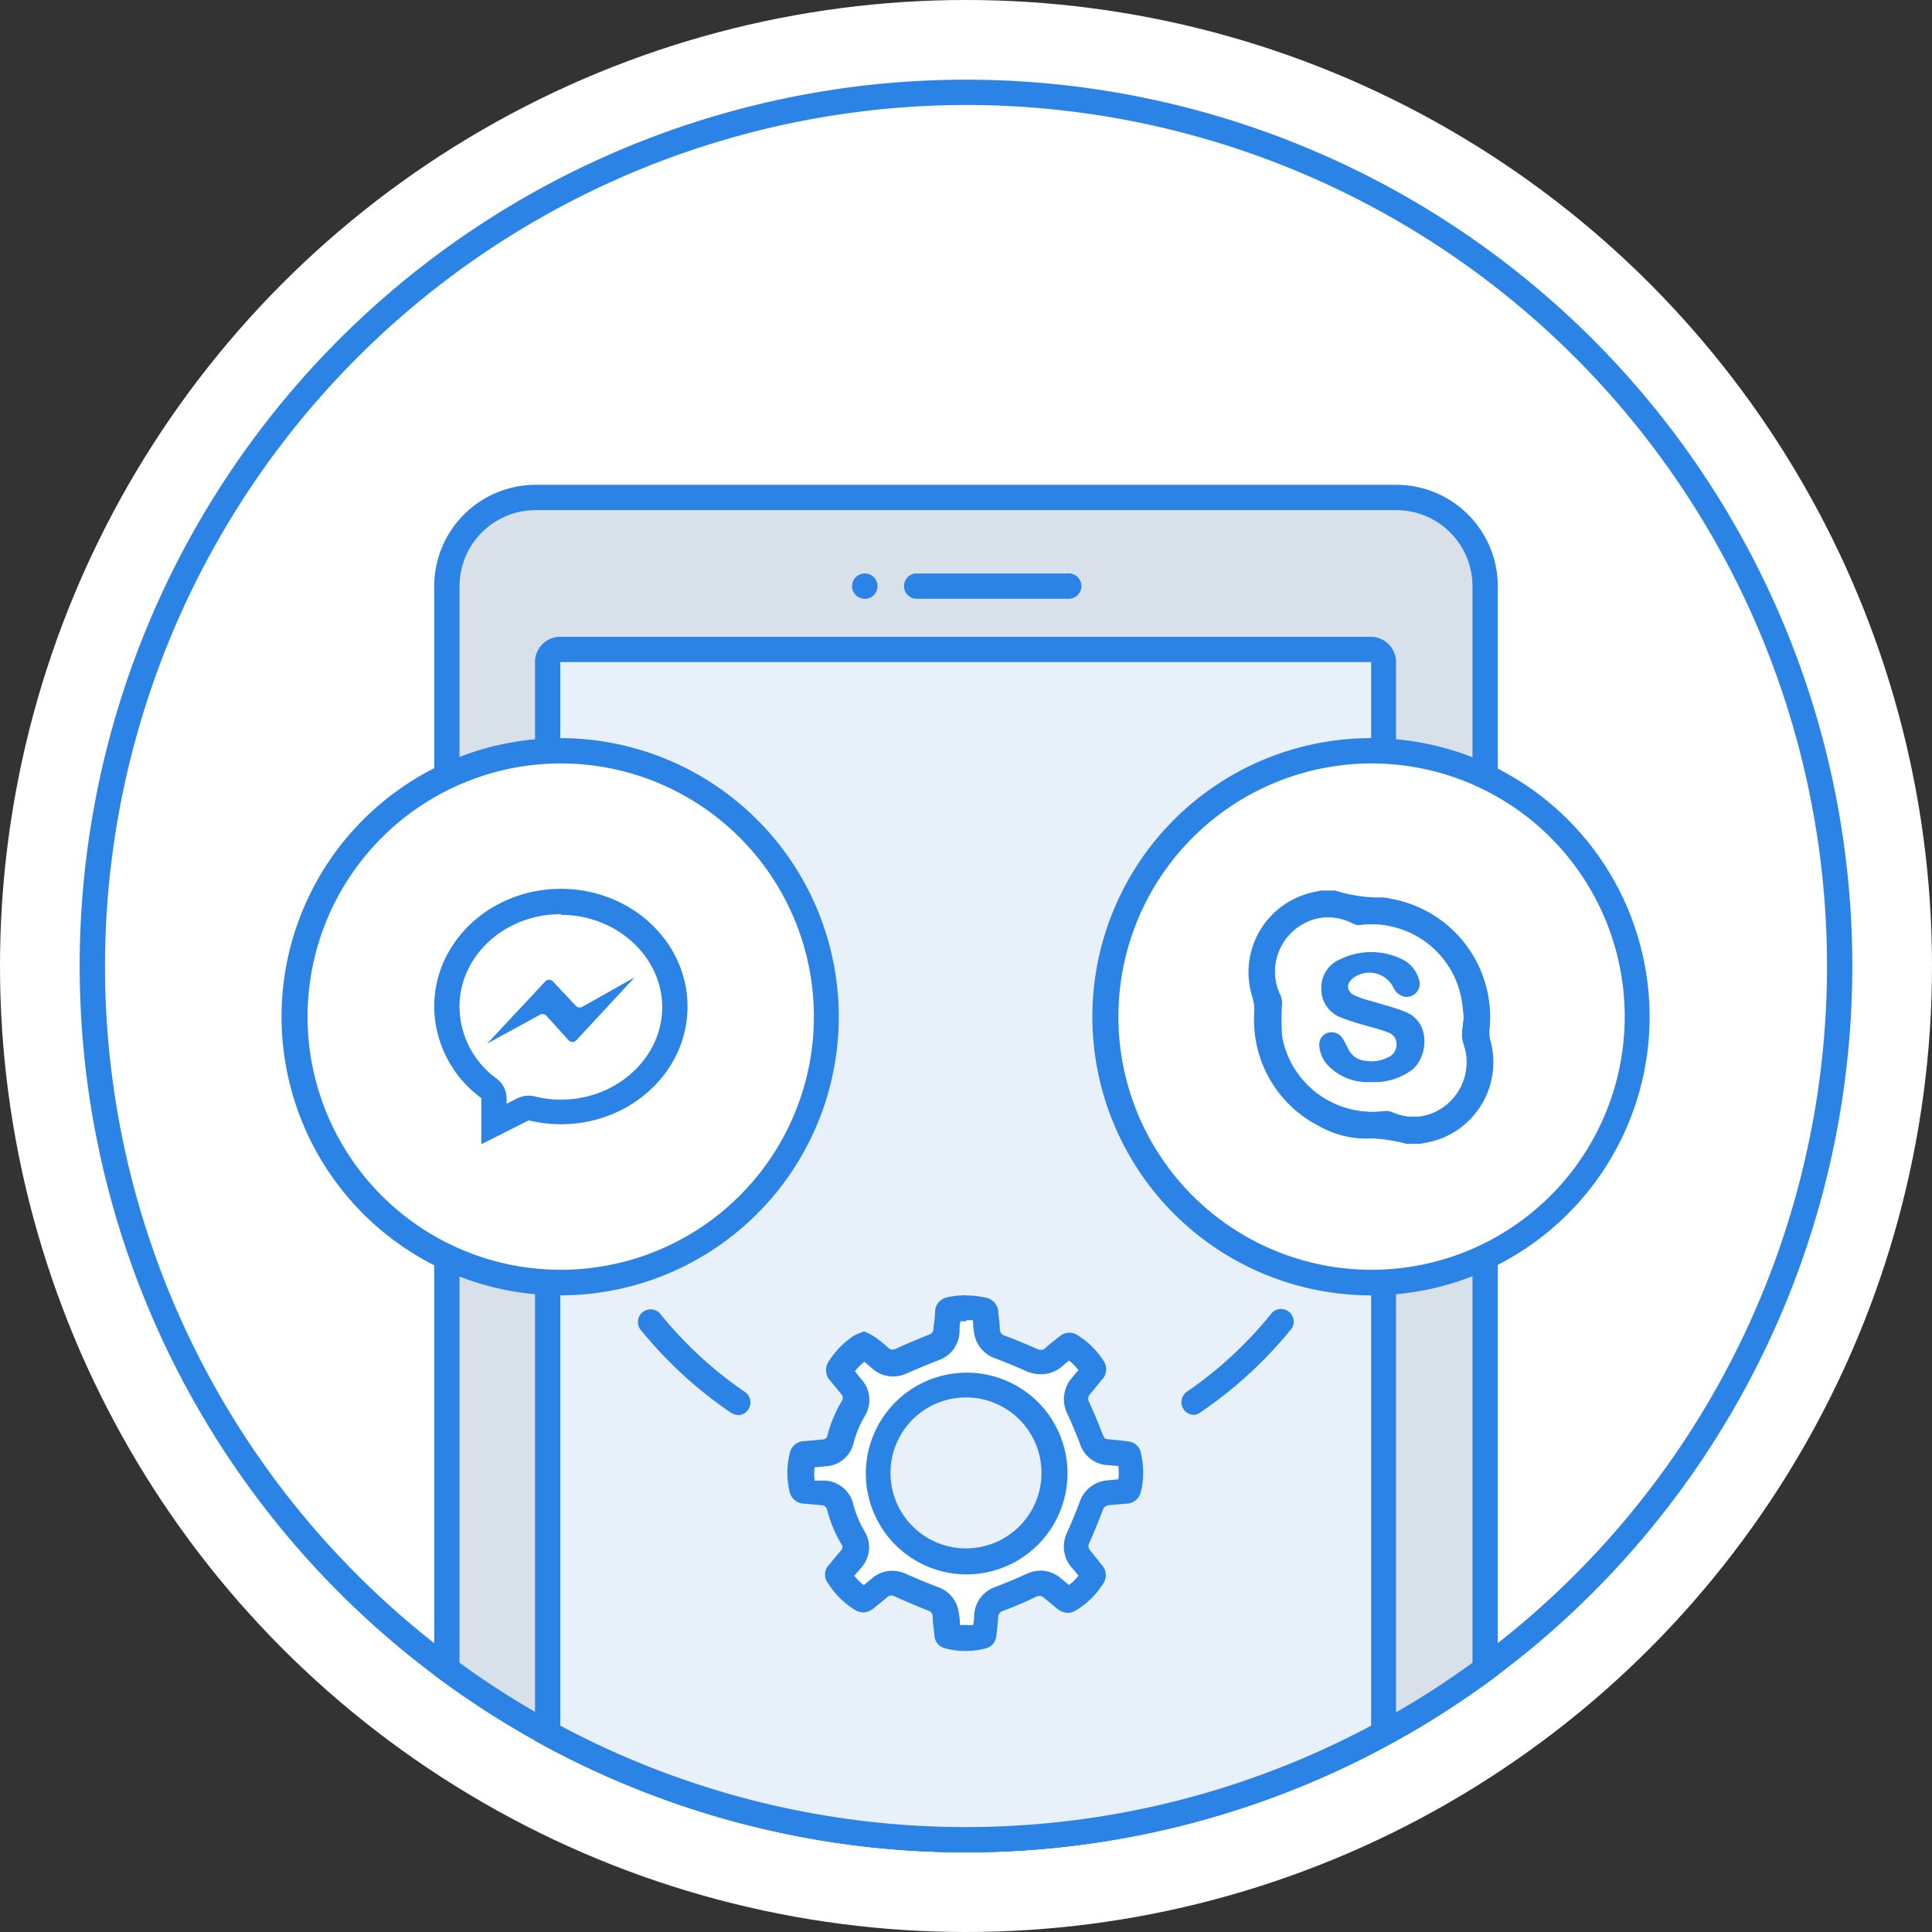 <svg xmlns="http://www.w3.org/2000/svg" viewBox="0 0 138.2 138.2">
  <rect x="0" y="0" width="138.2" height="138.2" fill="#333333" stroke="none"/>
  <defs>
    <style>
      .cls-1 {
        fill: #fff;
      }

      .cls-2 {
        fill: #2c83e6;
      }

      .cls-3 {
        fill: #d8e0ea;
      }

      .cls-4 {
        fill: #e8f0fa;
      }
    </style>
  </defs>
  <title>face_mess_skype</title>
  <g id="Layer_2" data-name="Layer 2">
    <g id="Layer_1-2" data-name="Layer 1">
      <g id="Layer_2-2" data-name="Layer 2">
        <g id="Isolation_Mode" data-name="Isolation Mode">
          <circle class="cls-1" cx="69.1" cy="69.1" r="69.1"/>
        </g>
      </g>
      <g>
        <path class="cls-2" d="M69.1,7.51A61.59,61.59,0,1,1,7.51,69.1,61.66,61.66,0,0,1,69.1,7.51m0-1.81a63.4,63.4,0,1,0,63.4,63.4A63.4,63.4,0,0,0,69.1,5.7Z"/>
        <g>
          <path class="cls-3" d="M69.1,131.59A62,62,0,0,1,32,119.37V41.94a6.36,6.36,0,0,1,6.35-6.35H99.88a6.36,6.36,0,0,1,6.35,6.35v77.43A62,62,0,0,1,69.1,131.59Z"/>
          <path class="cls-2" d="M99.88,36.49a5.45,5.45,0,0,1,5.45,5.45v77a61.6,61.6,0,0,1-72.46,0v-77a5.45,5.45,0,0,1,5.45-5.45H99.88m0-1.81H38.32a7.26,7.26,0,0,0-7.26,7.26v77.88a63.4,63.4,0,0,0,76.08,0V41.94a7.26,7.26,0,0,0-7.26-7.26Z"/>
        </g>
        <g>
          <path class="cls-4" d="M69.1,131.59A62.53,62.53,0,0,1,39.21,124V47.36a.91.91,0,0,1,.91-.91h58a.91.91,0,0,1,.91.91V124A62.53,62.53,0,0,1,69.1,131.59Z"/>
          <path class="cls-2" d="M98.08,47.36v76.08a61.59,61.59,0,0,1-58,0V47.36h58m0-1.81h-58a1.81,1.81,0,0,0-1.81,1.81v77.16a63.39,63.39,0,0,0,61.59,0V47.36a1.81,1.81,0,0,0-1.81-1.81Z"/>
        </g>
        <g>
          <path class="cls-2" d="M76.35,42.83H65.48a.91.91,0,0,1,0-1.81H76.35a.91.91,0,1,1,0,1.81Z"/>
          <path class="cls-2" d="M61.85,42.83a.9.9,0,0,1-.9-.86h0a.91.91,0,1,1,.95.87Z"/>
        </g>
        <g>
          <path class="cls-1" d="M40.12,91.74a19,19,0,1,1,19-19A19,19,0,0,1,40.12,91.74Z"/>
          <path class="cls-2" d="M40.12,54.61A18.11,18.11,0,1,1,22,72.72,18.13,18.13,0,0,1,40.12,54.61m0-1.81A19.93,19.93,0,1,0,60,72.72,19.93,19.93,0,0,0,40.12,52.8Z"/>
        </g>
        <g>
          <path class="cls-1" d="M98.08,91.74a19,19,0,1,1,19-19A19,19,0,0,1,98.08,91.74Z"/>
          <path class="cls-2" d="M98.08,54.61A18.11,18.11,0,1,1,80,72.72,18.13,18.13,0,0,1,98.08,54.61m0-1.81A19.93,19.93,0,1,0,118,72.72,19.93,19.93,0,0,0,98.08,52.8Z"/>
        </g>
        <g>
          <path class="cls-2" d="M94.5,63.7h1a10.5,10.5,0,0,0,3,.5,3.27,3.27,0,0,1,1,.09,8.61,8.61,0,0,1,7.05,9.35,2.22,2.22,0,0,0,.06.78,5.85,5.85,0,0,1-4,7.18c-.32.09-.65.14-1,.22h-1a11.6,11.6,0,0,0-2.43-.39,6.78,6.78,0,0,1-3.79-.86,8.51,8.51,0,0,1-4.67-8.14,3.2,3.2,0,0,0-.12-1.06A5.85,5.85,0,0,1,93.3,64C93.69,63.85,94.1,63.79,94.5,63.7Zm10.18,9.08c0-.4-.06-.81-.12-1.22a6.51,6.51,0,0,0-7.22-5.38.94.94,0,0,1-.53-.09A3.74,3.74,0,0,0,94,65.77a3.89,3.89,0,0,0-2.41,5.42,1.33,1.33,0,0,1,.12.53,19.55,19.55,0,0,0,0,2.39A6.53,6.53,0,0,0,99,79.46a1.18,1.18,0,0,1,.6.09,3.65,3.65,0,0,0,2.47.19,3.93,3.93,0,0,0,2.58-5.09,2.39,2.39,0,0,1-.1-.78C104.59,73.52,104.65,73.16,104.68,72.78Z"/>
          <path class="cls-1" d="M104.68,72.78c0,.38-.09.74-.1,1.1a2.39,2.39,0,0,0,.1.78,3.93,3.93,0,0,1-2.58,5.09,3.65,3.65,0,0,1-2.47-.19,1.18,1.18,0,0,0-.6-.09,6.53,6.53,0,0,1-7.25-5.34,19.55,19.55,0,0,1,0-2.39,1.33,1.33,0,0,0-.12-.53A3.89,3.89,0,0,1,94,65.77a3.74,3.74,0,0,1,2.77.31.94.94,0,0,0,.53.09,6.51,6.51,0,0,1,7.22,5.38C104.62,72,104.64,72.38,104.68,72.78ZM98.06,77.4a4.48,4.48,0,0,0,3-.91c1.1-.92,1.36-3.36-.46-4.11-.8-.33-1.65-.53-2.47-.79a6.82,6.82,0,0,1-1.21-.41c-.65-.35-.64-.91,0-1.31a1.93,1.93,0,0,1,2.74.67,1.47,1.47,0,0,0,.28.43,1.23,1.23,0,0,0,.57.31.94.94,0,0,0,1-1.3,2.27,2.27,0,0,0-1.33-1.43,5,5,0,0,0-4.28.05,2.18,2.18,0,0,0-1.37,2.13,2.15,2.15,0,0,0,1.42,2.05,17.47,17.47,0,0,0,1.79.58c.52.16,1.06.28,1.56.48a.88.88,0,0,1,.61.9,1,1,0,0,1-.65.9,2.57,2.57,0,0,1-1.64.22,1.45,1.45,0,0,1-1.14-.79c-.14-.29-.29-.58-.46-.85a.92.92,0,0,0-1-.36.88.88,0,0,0-.64.87A2.27,2.27,0,0,0,95,76.22,3.92,3.92,0,0,0,98.06,77.4Z"/>
          <path class="cls-2" d="M98.06,77.4A3.92,3.92,0,0,1,95,76.22a2.27,2.27,0,0,1-.63-1.48.88.88,0,0,1,.64-.87.92.92,0,0,1,1,.36c.17.27.31.56.46.85a1.45,1.45,0,0,0,1.14.79,2.57,2.57,0,0,0,1.64-.22,1,1,0,0,0,.65-.9.88.88,0,0,0-.61-.9c-.5-.2-1-.32-1.56-.48a17.47,17.47,0,0,1-1.79-.58,2.15,2.15,0,0,1-1.42-2.05,2.18,2.18,0,0,1,1.37-2.13,5,5,0,0,1,4.28-.05A2.27,2.27,0,0,1,101.48,70a.94.94,0,0,1-1,1.3,1.23,1.23,0,0,1-.57-.31,1.47,1.47,0,0,1-.28-.43,1.93,1.93,0,0,0-2.74-.67c-.61.4-.62,1,0,1.31a6.82,6.82,0,0,0,1.21.41c.83.26,1.68.46,2.47.79,1.81.75,1.56,3.2.46,4.11A4.48,4.48,0,0,1,98.06,77.4Z"/>
        </g>
        <g>
          <g>
            <path class="cls-1" d="M35.34,78.6a.9.9,0,0,0-.36-.72A7.28,7.28,0,0,1,32,72c0-4.14,3.66-7.51,8.15-7.51S48.27,67.9,48.27,72s-3.66,7.51-8.15,7.51A8.82,8.82,0,0,1,38,79.3l-.21,0a.91.91,0,0,0-.41.1l-2.07,1Z"/>
            <path class="cls-2" d="M40.12,65.44c4,0,7.25,3,7.25,6.61s-3.25,6.61-7.25,6.61a7.92,7.92,0,0,1-1.87-.23,1.81,1.81,0,0,0-1.25.14l-.76.38V78.6a1.81,1.81,0,0,0-.72-1.45A6.38,6.38,0,0,1,32.87,72c0-3.64,3.25-6.61,7.25-6.61m0-1.81c-5,0-9.06,3.77-9.06,8.42a8.19,8.19,0,0,0,3.37,6.55v3.3l3.39-1.71a9.69,9.69,0,0,0,2.3.28c5,0,9.06-3.77,9.06-8.42s-4.06-8.42-9.06-8.42Z"/>
          </g>
          <path class="cls-2" d="M34.85,74.65,39,70.21a.38.38,0,0,1,.56,0l1.63,1.74a.38.38,0,0,0,.46.07l3.75-2.11-4.17,4.5a.38.38,0,0,1-.56,0l-1.58-1.74a.38.38,0,0,0-.47-.08Z"/>
        </g>
        <g>
          <path class="cls-1" d="M69.1,117.16a4.86,4.86,0,0,1-1.17-.15c-.08,0-.11,0-.13-.2,0-.41-.09-.83-.12-1.24a1.35,1.35,0,0,0-.93-1.23c-.74-.28-1.52-.6-2.31-1a1.52,1.52,0,0,0-.63-.15,1.32,1.32,0,0,0-.87.33l-.91.75a.55.55,0,0,1-.22.13.42.42,0,0,1-.16-.07,5,5,0,0,1-1.58-1.57.48.48,0,0,1-.08-.16.82.82,0,0,1,.11-.18c.26-.33.53-.66.81-1a1.25,1.25,0,0,0,.14-1.52,8.39,8.39,0,0,1-.9-2.17,1.31,1.31,0,0,0-1.21-1l-1.21-.11c-.23,0-.24,0-.28-.19a4.86,4.86,0,0,1,0-2.26.46.46,0,0,1,.06-.17h0a.66.66,0,0,1,.23-.05L59,103.9a1.25,1.25,0,0,0,1.17-1,8.57,8.57,0,0,1,.91-2.18,1.3,1.3,0,0,0-.13-1.56l-.75-.92A.62.62,0,0,1,60,98a.52.52,0,0,1,.1-.21,5.16,5.16,0,0,1,1.52-1.52l.17-.07a1.47,1.47,0,0,1,.23.13c.32.23.63.5.9.74a1.32,1.32,0,0,0,.89.36,1.5,1.5,0,0,0,.61-.14q1.15-.51,2.32-1a1.31,1.31,0,0,0,.91-1.18c0-.36.06-.72.1-1.08l0-.18c0-.22,0-.22.18-.25a5.07,5.07,0,0,1,1.13-.13,5.13,5.13,0,0,1,1.15.13c.16,0,.18,0,.21.31s.08.77.11,1.16a1.37,1.37,0,0,0,1,1.24c.71.27,1.46.57,2.21.91a1.65,1.65,0,0,0,.68.16,1.38,1.38,0,0,0,1-.4c.2-.19.42-.36.64-.53l.26-.21a.34.34,0,0,1,.17-.09.27.27,0,0,1,.12,0,5.06,5.06,0,0,1,1.62,1.63c.06.1.09.15,0,.31l-.24.29-.52.63a1.41,1.41,0,0,0-.21,1.61c.29.62.57,1.29.9,2.12a1.34,1.34,0,0,0,1.36,1c.41,0,.82.08,1.22.13.11,0,.12,0,.15.13a5,5,0,0,1,0,2.34c0,.12,0,.15-.27.17l-1.2.11a1.39,1.39,0,0,0-1.23,1c-.25.67-.54,1.38-.92,2.24a1.37,1.37,0,0,0,.23,1.59c.2.22.39.46.58.7l.18.23c.13.16.1.19,0,.28a5,5,0,0,1-1.63,1.62.3.3,0,0,1-.13.05.36.36,0,0,1-.18-.1l-.33-.27-.6-.5a1.36,1.36,0,0,0-.9-.35,1.57,1.57,0,0,0-.65.15c-.71.32-1.48.64-2.28.95a1.34,1.34,0,0,0-.92,1.18c0,.44-.09.89-.14,1.33,0,.12,0,.13-.12.15A4.84,4.84,0,0,1,69.1,117.16Zm0-18.12a6.31,6.31,0,0,0,0,12.62h0a6.33,6.33,0,0,0,6.32-6.29A6.29,6.29,0,0,0,69.16,99Z"/>
          <path class="cls-2" d="M68.7,94h0m.4.44a4.12,4.12,0,0,1,.5,0q0,.36.06.73a2.28,2.28,0,0,0,1.54,2c.69.26,1.42.56,2.16.89a2.54,2.54,0,0,0,1.05.24A2.29,2.29,0,0,0,76,97.72c.14-.13.3-.26.47-.4a4.13,4.13,0,0,1,.67.68l-.45.55a2.32,2.32,0,0,0-.34,2.58c.28.61.56,1.26.88,2.08a2.21,2.21,0,0,0,2.13,1.6l.64.06a4.08,4.08,0,0,1,0,.95l-.77.07a2.3,2.3,0,0,0-2,1.55c-.24.64-.52,1.34-.9,2.19a2.29,2.29,0,0,0,.39,2.57c.14.15.28.33.43.51a4.11,4.11,0,0,1-.68.67l-.57-.47a2.26,2.26,0,0,0-1.48-.56,2.45,2.45,0,0,0-1,.24c-.7.32-1.43.62-2.23.93a2.25,2.25,0,0,0-1.5,1.95q0,.39-.08.77a3.85,3.85,0,0,1-.5,0l-.45,0c0-.24,0-.48-.06-.72a2.25,2.25,0,0,0-1.52-2c-.72-.27-1.48-.59-2.25-.93a2.4,2.4,0,0,0-1-.23,2.23,2.23,0,0,0-1.45.54l-.59.49a4.08,4.08,0,0,1-.68-.67l.51-.6a2.16,2.16,0,0,0,.23-2.57,7.52,7.52,0,0,1-.81-1.94,2.21,2.21,0,0,0-2-1.7l-.35,0-.42,0a4,4,0,0,1,0-.95l.78-.07a2.16,2.16,0,0,0,2-1.64,7.56,7.56,0,0,1,.81-1.95,2.21,2.21,0,0,0-.21-2.6l-.5-.61a4.22,4.22,0,0,1,.68-.68l.55.47a2.23,2.23,0,0,0,1.49.58,2.38,2.38,0,0,0,1-.22c.75-.33,1.52-.65,2.29-.95a2.23,2.23,0,0,0,1.48-2c0-.26,0-.52.07-.78l.45,0m0,18.11a7.23,7.23,0,0,0,7.2-7.19,7.2,7.2,0,0,0-7.21-7.24,7.21,7.21,0,0,0,0,14.43h0m-10.8-8.14h0M69.1,92.65a6,6,0,0,0-1.33.15,1.06,1.06,0,0,0-.88,1c0,.43-.09.85-.12,1.28a.43.43,0,0,1-.33.4q-1.19.46-2.36,1a.62.62,0,0,1-.25.06.43.43,0,0,1-.29-.13c-.31-.28-.63-.55-1-.8a5.51,5.51,0,0,0-.71-.37,4.15,4.15,0,0,0-.72.29,6,6,0,0,0-1.78,1.78,1.12,1.12,0,0,0,.1,1.5l.76.93a.4.4,0,0,1,0,.52,9.43,9.43,0,0,0-1,2.41.35.35,0,0,1-.36.3l-1.28.12a1.07,1.07,0,0,0-1.07.92,5.77,5.77,0,0,0,0,2.68,1.08,1.08,0,0,0,1.08.87l1.19.11a.41.41,0,0,1,.42.35,9.3,9.3,0,0,0,1,2.41.35.35,0,0,1,0,.47q-.43.5-.83,1a1,1,0,0,0-.09,1.38,5.9,5.9,0,0,0,1.86,1.85,1.21,1.21,0,0,0,.64.21,1.25,1.25,0,0,0,.79-.33l.93-.76a.43.43,0,0,1,.28-.12.63.63,0,0,1,.26.07c.78.35,1.56.68,2.36,1a.45.45,0,0,1,.35.44c0,.43.07.85.12,1.28a1,1,0,0,0,.81,1,5.7,5.7,0,0,0,2.83,0,1,1,0,0,0,.79-.91c.06-.45.1-.9.14-1.36a.45.45,0,0,1,.34-.42c.79-.3,1.57-.62,2.33-1a.69.69,0,0,1,.28-.07.47.47,0,0,1,.31.13l.95.78a1.19,1.19,0,0,0,.76.3,1.15,1.15,0,0,0,.61-.19,5.92,5.92,0,0,0,1.92-1.9,1.07,1.07,0,0,0-.1-1.34c-.26-.32-.52-.66-.8-1a.49.49,0,0,1-.07-.61c.33-.75.65-1.52.94-2.29a.49.49,0,0,1,.47-.37l1.19-.11a1.07,1.07,0,0,0,1.07-.86,5.9,5.9,0,0,0,0-2.76,1,1,0,0,0-.91-.83c-.42-.06-.85-.11-1.27-.14s-.43-.06-.59-.46c-.28-.73-.59-1.46-.92-2.18a.52.52,0,0,1,.08-.64c.26-.3.51-.62.76-.93A1.09,1.09,0,0,0,79,97.44a5.94,5.94,0,0,0-1.9-1.92,1.12,1.12,0,0,0-.6-.19,1.17,1.17,0,0,0-.74.29c-.32.26-.65.5-.95.78a.5.5,0,0,1-.35.16.77.77,0,0,1-.31-.08c-.74-.33-1.5-.65-2.26-.93a.48.48,0,0,1-.37-.46c0-.4-.07-.8-.11-1.19a1.09,1.09,0,0,0-.91-1.08,6,6,0,0,0-1.35-.15Zm0,18.11h0a5.4,5.4,0,0,1,0-10.8h0a5.4,5.4,0,0,1,0,10.8Z"/>
        </g>
        <path class="cls-2" d="M85.4,101.21a.91.91,0,0,1-.51-1.65A28.22,28.22,0,0,0,91,93.89.91.91,0,0,1,92.42,95a30.07,30.07,0,0,1-6.51,6A.9.9,0,0,1,85.4,101.21Z"/>
        <path class="cls-2" d="M52.79,101.21a.9.9,0,0,1-.51-.16,30,30,0,0,1-6.51-6,.91.91,0,0,1,1.41-1.13,28.23,28.23,0,0,0,6.12,5.66.91.91,0,0,1-.51,1.65Z"/>
      </g>
    </g>
  </g>
</svg>
